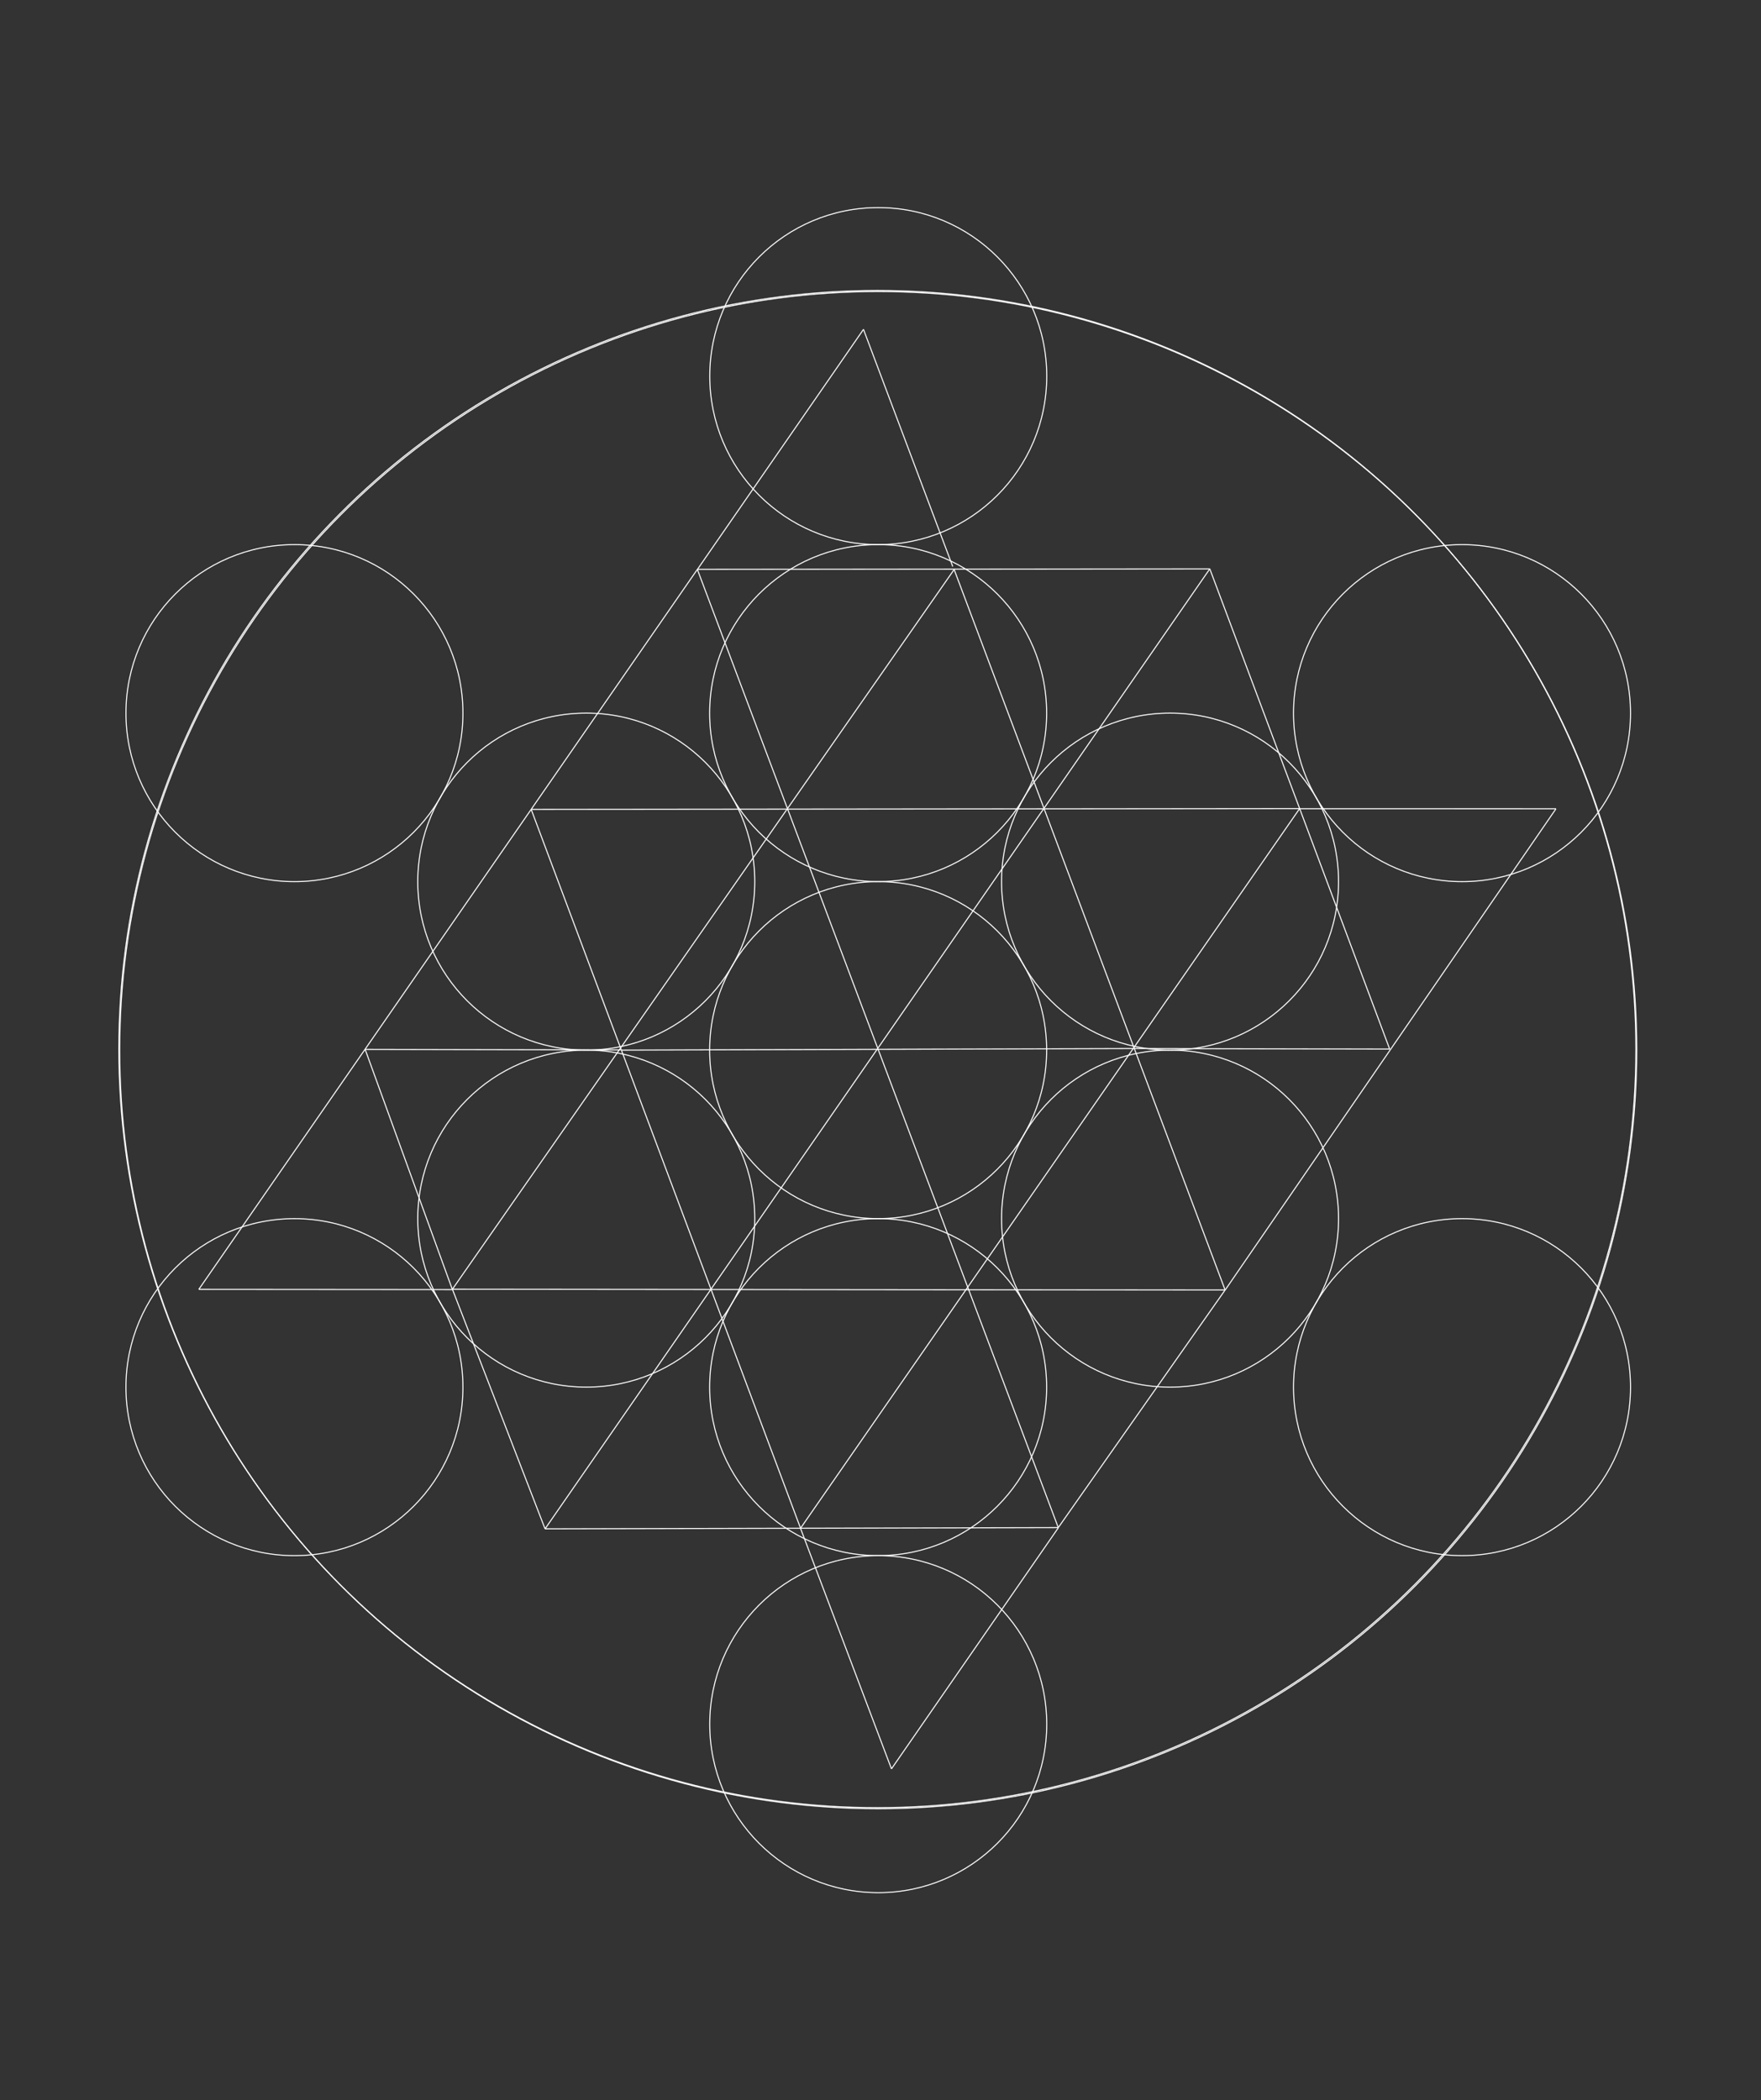 <?xml version="1.0" encoding="utf-8"?>
<!-- Generator: Adobe Illustrator 16.0.0, SVG Export Plug-In . SVG Version: 6.00 Build 0)  -->
<!DOCTYPE svg PUBLIC "-//W3C//DTD SVG 1.1//EN" "http://www.w3.org/Graphics/SVG/1.1/DTD/svg11.dtd">
<svg version="1.1" id="Layer_1" xmlns="http://www.w3.org/2000/svg" xmlns:xlink="http://www.w3.org/1999/xlink" x="0px" y="0px"
	 width="1687.334px" height="2012.229px" viewBox="0 0 1687.334 2012.229" enable-background="new 0 0 1687.334 2012.229"
	 xml:space="preserve">
<rect x="0" y="0" width="1687.334" height="2012.229" fill="#333333" stroke="none"/>
<g id="sixtyFourTetraGroup">
	<g id="back" display="none">
		<rect id="image" x="0.508" display="inline" fill="#130E22" width="1686.318" height="2012.229"/>
	</g>
	<g id="fruit">
		<g>
			<path fill="none" stroke="#FFFFFF" d="M1002.847,1006.134c0,89.158-72.299,161.414-161.39,161.414
				c-89.201,0-161.497-72.252-161.497-161.414c0-89.221,72.296-161.473,161.497-161.473
				C930.552,844.664,1002.847,916.916,1002.847,1006.134z"/>
			<path fill="none" stroke="#FFFFFF" d="M1002.847,683.252c0,89.16-72.299,161.414-161.39,161.414
				c-89.201,0-161.497-72.254-161.497-161.414c0-89.218,72.296-161.47,161.497-161.47
				C930.552,521.782,1002.847,594.034,1002.847,683.252z"/>
			<path fill="none" stroke="#FFFFFF" d="M723.188,844.691c0,89.159-72.294,161.414-161.39,161.414
				c-89.197,0-161.497-72.255-161.497-161.414c0-89.219,72.3-161.471,161.497-161.471
				C650.894,683.222,723.188,755.474,723.188,844.691z"/>
			<path fill="none" stroke="#FFFFFF" d="M723.19,1167.563c0,89.162-72.294,161.414-161.388,161.414
				c-89.2,0-161.496-72.252-161.496-161.414c0-89.218,72.296-161.47,161.496-161.47
				C650.896,1006.094,723.19,1078.346,723.19,1167.563z"/>
			<path fill="none" stroke="#FFFFFF" d="M1002.847,1329.018c0,89.16-72.298,161.412-161.389,161.412
				c-89.202,0-161.497-72.252-161.497-161.412c0-89.22,72.295-161.475,161.497-161.475
				C930.554,1167.548,1002.847,1239.8,1002.847,1329.018z"/>
			<path fill="none" stroke="#FFFFFF" d="M1282.558,1167.576c0,89.162-72.295,161.414-161.39,161.414
				c-89.198,0-161.495-72.252-161.495-161.414c0-89.219,72.297-161.472,161.495-161.472
				C1210.263,1006.105,1282.558,1078.357,1282.558,1167.576z"/>
			<path fill="none" stroke="#FFFFFF" d="M1282.546,844.691c0,89.16-72.294,161.414-161.386,161.414
				c-89.201,0-161.497-72.254-161.497-161.414c0-89.219,72.296-161.47,161.497-161.47
				C1210.252,683.223,1282.546,755.474,1282.546,844.691z"/>
			<path fill="none" stroke="#FFFFFF" d="M1002.951,360.37c0,89.161-72.295,161.414-161.386,161.414
				c-89.201,0-161.497-72.253-161.497-161.414c0-89.219,72.295-161.47,161.497-161.47
				C930.656,198.9,1002.951,271.151,1002.951,360.37z"/>
			<path fill="none" stroke="#FFFFFF" d="M443.568,683.264c0,89.161-72.294,161.414-161.386,161.414
				c-89.201,0-161.5-72.253-161.5-161.414c0-89.222,72.296-161.473,161.5-161.473C371.273,521.795,443.568,594.046,443.568,683.264z
				"/>
			<path fill="none" stroke="#FFFFFF" d="M443.557,1329.029c0,89.164-72.294,161.416-161.39,161.416
				c-89.199,0-161.496-72.252-161.496-161.416c0-89.217,72.292-161.467,161.496-161.467
				C371.263,1167.563,443.557,1239.813,443.557,1329.029z"/>
			<path fill="none" stroke="#FFFFFF" d="M1562.311,1329.02c0,89.162-72.296,161.414-161.39,161.414
				c-89.197,0-161.496-72.252-161.496-161.414c0-89.22,72.299-161.47,161.496-161.47
				C1490.016,1167.55,1562.311,1239.8,1562.311,1329.02z"/>
			<path fill="none" stroke="#FFFFFF" d="M1562.3,683.274c0,89.161-72.295,161.413-161.386,161.413
				c-89.202,0-161.497-72.252-161.497-161.413c0-89.219,72.295-161.47,161.497-161.47
				C1490.005,521.806,1562.3,594.057,1562.3,683.274z"/>
			<path fill="none" stroke="#FFFFFF" d="M1002.934,1651.91c0,89.162-72.296,161.416-161.391,161.416
				c-89.2,0-161.497-72.254-161.497-161.416c0-89.217,72.297-161.467,161.497-161.467
				C930.638,1490.443,1002.934,1562.693,1002.934,1651.91z"/>
		</g>
		<g>
			<line fill="none" stroke="#FFFFFF" x1="433.449" y1="1235.51" x2="349.868" y2="1005.392"/>
			<line fill="none" stroke="#FFFFFF" x1="349.868" y1="1005.392" x2="594.558" y2="1005.924"/>
			<line fill="none" stroke="#FFFFFF" x1="1490.891" y1="774.859" x2="1173.837" y2="1236.065"/>
			<line fill="none" stroke="#FFFFFF" x1="827.356" y1="315.568" x2="912.903" y2="542.844"/>
			<line fill="none" stroke="#FFFFFF" x1="433.449" y1="1235.51" x2="190.489" y2="1235.328"/>
			<line fill="none" stroke="#FFFFFF" x1="508.956" y1="775.449" x2="190.489" y2="1235.328"/>
			<circle id="circle_1_" fill="none" stroke="#FFFFFF" cx="840.667" cy="1005.115" r="726.798"/>
			<line fill="none" stroke="#FFFFFF" x1="1245.151" y1="774.814" x2="1490.891" y2="774.859"/>
			<line fill="none" stroke="#FFFFFF" x1="1245.283" y1="774.678" x2="1331.53" y2="1005.085"/>
			<line fill="none" stroke="#FFFFFF" x1="1331.53" y1="1005.085" x2="1086.841" y2="1004.554"/>
			<path fill="none" stroke="#FFFFFF" d="M349.868,1005.392"/>
			<path fill="none" stroke="#FFFFFF" d="M594.558,1005.924"/>
			<line fill="none" stroke="#FFFFFF" x1="1014.035" y1="1463.769" x2="854.171" y2="1694.722"/>
			<line fill="none" stroke="#FFFFFF" x1="854.171" y1="1694.722" x2="767.077" y2="1464.417"/>
			<line fill="none" stroke="#FFFFFF" x1="827.356" y1="315.568" x2="668.179" y2="545.646"/>
		</g>
	</g>
	<g id="sixtyFour">
		<circle id="circle_6_" fill="none" stroke="#FFFFFF" cx="841.492" cy="1006.113" r="726.798"/>
		<g>
			<line fill="none" stroke="#FFFFFF" x1="1014.012" y1="1463.579" x2="522.258" y2="1464.763"/>
			<line fill="none" stroke="#FFFFFF" x1="522.258" y1="1464.763" x2="433.477" y2="1235.189"/>
			<line fill="none" stroke="#FFFFFF" x1="1014.012" y1="1463.579" x2="668.179" y2="545.529"/>
			<line fill="none" stroke="#FFFFFF" x1="668.179" y1="545.529" x2="1159.194" y2="545.023"/>
			<line fill="none" stroke="#FFFFFF" x1="508.956" y1="775.449" x2="1245.283" y2="774.678"/>
			<line fill="none" stroke="#FFFFFF" x1="1173.866" y1="1235.913" x2="1014.012" y2="1463.579"/>
			<line fill="none" stroke="#FFFFFF" x1="767.053" y1="1464.175" x2="508.956" y2="775.449"/>
			<line fill="none" stroke="#FFFFFF" x1="522.258" y1="1464.763" x2="1159.194" y2="545.023"/>
			<line fill="none" stroke="#FFFFFF" x1="1173.866" y1="1235.913" x2="433.477" y2="1235.189"/>
			<line fill="none" stroke="#FFFFFF" x1="668.179" y1="545.529" x2="508.956" y2="775.449"/>
			<line fill="none" stroke="#FFFFFF" x1="1245.283" y1="774.678" x2="767.053" y2="1464.175"/>
			<line fill="none" stroke="#FFFFFF" x1="1086.841" y1="1004.554" x2="595.572" y2="1006.093"/>
			<line fill="none" stroke="#FFFFFF" x1="433.477" y1="1235.189" x2="914.222" y2="545.646"/>
			<line fill="none" stroke="#FFFFFF" x1="914.222" y1="545.646" x2="1173.866" y2="1235.913"/>
			<line fill="none" stroke="#FFFFFF" x1="1159.194" y1="545.023" x2="1245.283" y2="774.678"/>
		</g>
	</g>
	<g id="hexagon">
		<polygon fill="#FFFFFF" fill-opacity="0" stroke="#FFE86D" stroke-miterlimit="10" stroke-opacity="0" points="0.508,520.567 
			841.487,35.021 1682.479,520.567 1682.479,1491.659 841.487,1977.205 0.508,1491.659 		"/>
	</g>
</g>
</svg>
